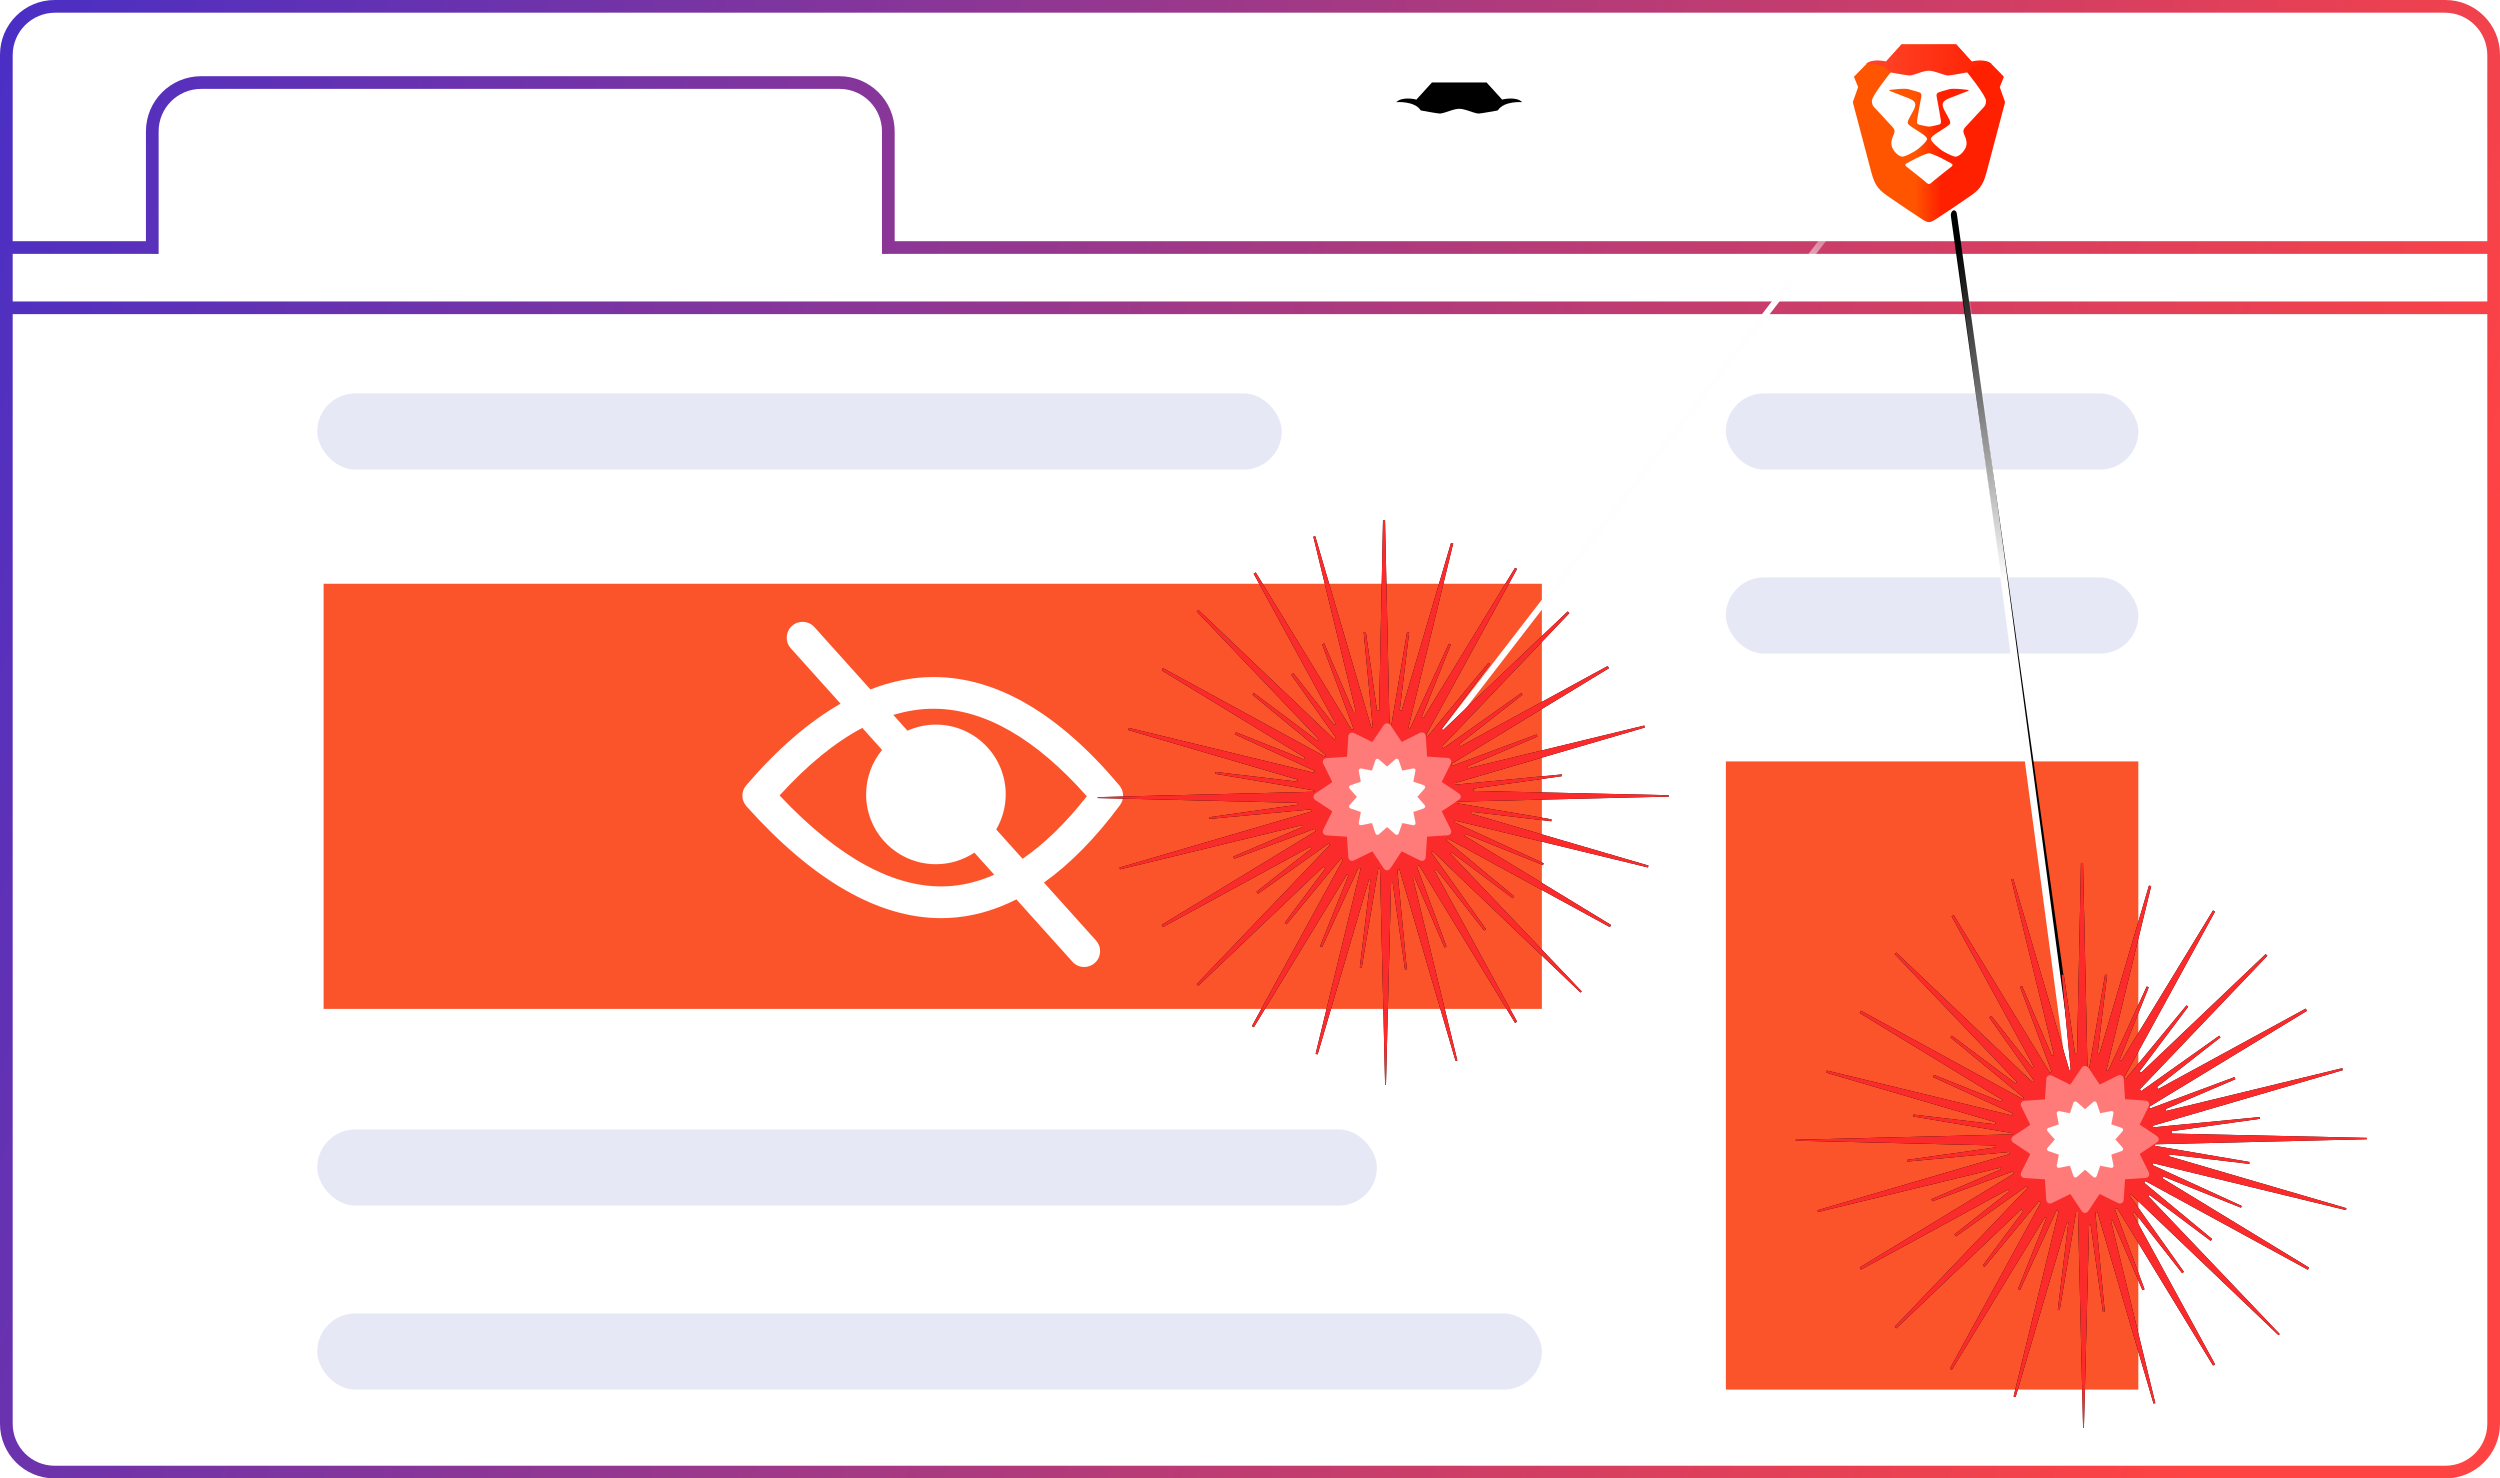<svg height="233" viewBox="0 0 394 233" width="394" xmlns="http://www.w3.org/2000/svg" xmlns:xlink="http://www.w3.org/1999/xlink"><defs><linearGradient id="a" x1="-2.165%" x2="101.497%" y1="32.514%" y2="68.408%"><stop offset="0" stop-color="#392dd1"/><stop offset="1" stop-color="#ff4343"/></linearGradient><filter id="b" height="130.3%" width="141.7%" x="-21.2%" y="-14.2%"><feMorphology in="SourceAlpha" operator="dilate" radius="1.5" result="shadowSpreadOuter1"/><feOffset dx="0" dy="2" in="shadowSpreadOuter1" result="shadowOffsetOuter1"/><feGaussianBlur in="shadowOffsetOuter1" result="shadowBlurOuter1" stdDeviation="4"/><feColorMatrix in="shadowBlurOuter1" result="shadowMatrixOuter1" type="matrix" values="0 0 0 0 1   0 0 0 0 0.265   0 0 0 0 0.265  0 0 0 1 0"/><feMerge><feMergeNode in="shadowMatrixOuter1"/><feMergeNode in="SourceGraphic"/></feMerge></filter><filter id="c" height="112.6%" width="116%" x="-8%" y="-6.3%"><feOffset dx="0" dy="0" in="SourceAlpha" result="shadowOffsetOuter1"/><feGaussianBlur in="shadowOffsetOuter1" result="shadowBlurOuter1" stdDeviation="2"/><feColorMatrix in="shadowBlurOuter1" type="matrix" values="0 0 0 0 0.936   0 0 0 0 0.122   0 0 0 0 0.122  0 0 0 1 0"/></filter><linearGradient id="d"><stop offset="0" stop-color="#fff" stop-opacity="0"/><stop offset="1" stop-color="#fefefe"/></linearGradient><linearGradient id="e" x1="61.868%" x2="50%" xlink:href="#d" y1="-2.856%" y2="14.776%"/><filter id="f" height="108.4%" width="138.7%" x="-19.4%" y="-4.2%"><feOffset dx="0" dy="0" in="SourceAlpha" result="shadowOffsetOuter1"/><feGaussianBlur in="shadowOffsetOuter1" result="shadowBlurOuter1" stdDeviation="2"/><feColorMatrix in="shadowBlurOuter1" type="matrix" values="0 0 0 0 0.936   0 0 0 0 0.122   0 0 0 0 0.122  0 0 0 1 0"/></filter><linearGradient id="g" x1="50%" x2="51.43%" xlink:href="#d" y1="13.209%" y2="47.018%"/><path id="h" d="m56.393 85.202c-2.949-10.062-5.899-20.124-8.848-30.187-.108.018-.216.036-.325.054.499 5.229.999 10.458 1.498 15.686-.099.01-.197.02-.296.03-.648-4.588-1.296-9.176-1.945-13.763-.078-.001-.156-.002-.235-.003-.27 10.66-.541 21.32-.812 31.98-.046 0-.092 0-.139 0-.268-11.374-.536-22.748-.804-34.122-.088-.004-.176-.009-.264-.012-.871 5.204-1.742 10.409-2.614 15.613-.101-.011-.202-.022-.303-.033.556-4.589 1.112-9.179 1.668-13.769-.071-.022-.141-.043-.211-.065-2.7 9.187-5.399 18.374-8.099 27.561-.108-.026-.217-.053-.326-.079 2.368-9.738 4.737-19.477 7.105-29.215l-.343-.113c-1.911 4.169-3.822 8.339-5.733 12.509-.11-.043-.22-.085-.33-.127 1.493-3.737 2.987-7.475 4.48-11.212-.08-.037-.159-.073-.238-.11-4.889 8.021-9.779 16.042-14.668 24.063-.104-.057-.208-.113-.312-.17 4.785-8.746 9.57-17.493 14.355-26.24-.099-.062-.199-.124-.299-.186-2.862 3.456-5.725 6.911-8.587 10.367l-.295-.215c2.126-2.852 4.253-5.705 6.379-8.557-.101-.096-.202-.192-.303-.287-6.562 6.248-13.124 12.496-19.686 18.744-.086-.083-.171-.166-.256-.249 6.991-7.31 13.983-14.621 20.974-21.931-.059-.076-.117-.151-.176-.227-3.714 2.638-7.428 5.276-11.142 7.914-.079-.101-.158-.202-.237-.304 2.885-2.27 5.769-4.54 8.654-6.81-.058-.095-.116-.191-.174-.286-7.739 4.214-15.478 8.428-23.217 12.642-.065-.114-.129-.228-.194-.342 8.09-4.923 16.18-9.846 24.27-14.769-.056-.119-.111-.238-.166-.358-4.229 1.57-8.458 3.14-12.686 4.709-.046-.111-.091-.221-.136-.333 3.666-1.572 7.331-3.142 10.997-4.714l-.092-.261c-9.592 2.33-19.183 4.661-28.775 6.992-.025-.094-.049-.188-.074-.282 10.079-2.947 20.158-5.894 30.237-8.841-.017-.112-.034-.226-.051-.338-5.344.503-10.687 1.007-16.031 1.509l-.025-.27c4.66-.658 9.32-1.316 13.979-1.975-.003-.097-.007-.194-.01-.291-10.51-.251-21.021-.502-31.531-.754-.001-.048-.002-.097-.003-.145 11.38-.283 22.76-.566 34.14-.85.007-.066.014-.132.02-.197-5.208-.875-10.415-1.749-15.623-2.624.011-.101.023-.201.034-.302 4.288.511 8.575 1.023 12.863 1.533.022-.107.045-.213.067-.32-8.893-2.605-17.785-5.209-26.678-7.815.027-.113.055-.226.082-.339 9.729 2.359 19.459 4.719 29.188 7.079.034-.104.067-.209.101-.314-4.178-1.91-8.355-3.82-12.533-5.729.045-.114.09-.227.136-.34 3.561 1.42 7.121 2.84 10.681 4.26.046-.098.091-.196.137-.294-7.508-4.573-15.017-9.146-22.525-13.719.067-.118.135-.236.202-.355 8.509 4.645 17.019 9.29 25.528 13.935.048-.073.096-.145.144-.218-3.856-3.175-7.712-6.349-11.568-9.524.07-.095.14-.19.209-.284 3.351 2.51 6.701 5.022 10.052 7.532.067-.067.135-.135.202-.202-6.415-6.724-12.83-13.447-19.245-20.171.081-.084.162-.167.242-.25 7.146 6.804 14.293 13.608 21.439 20.413.094-.07.188-.141.282-.211-2.357-3.326-4.712-6.653-7.069-9.979.109-.083.219-.166.329-.249 2.14 2.712 4.28 5.424 6.42 8.137.085-.047.17-.093.255-.14-4.313-7.895-8.625-15.791-12.938-23.686l.336-.193c5.047 8.275 10.093 16.549 15.14 24.824.099-.041.198-.083.297-.124-1.659-4.459-3.319-8.919-4.978-13.378.109-.042.218-.085.327-.128 1.567 3.663 3.135 7.326 4.702 10.989.106-.03.213-.06.319-.09-2.245-9.241-4.49-18.482-6.735-27.723.102-.025.204-.051.306-.076l8.838 30.139.222-.061c-.476-4.983-.951-9.966-1.427-14.948.113-.014.226-.028.34-.042.588 4.132 1.175 8.265 1.762 12.398.11-.007.22-.014.33-.02.203-9.988.407-19.976.61-29.965.109-.003.219-.006.328-.008.234 10.743.467 21.486.701 32.23.095.018.189.036.284.054.828-4.889 1.656-9.778 2.484-14.667.11.012.22.024.331.036-.496 4.095-.992 8.189-1.487 12.284.096.024.193.048.289.071l7.789-26.441c.117.029.234.057.35.086-2.354 9.681-4.709 19.362-7.063 29.044.091.03.183.059.274.089 2.029-4.44 4.059-8.88 6.088-13.321.108.042.216.085.324.127-1.53 3.813-3.059 7.625-4.589 11.438l.268.134c4.813-7.894 9.627-15.787 14.441-23.68.106.059.213.118.319.177-4.784 8.74-9.569 17.481-14.353 26.221.087.059.174.117.262.176 3.198-3.871 6.396-7.743 9.595-11.614.09.068.18.135.271.203-2.557 3.403-5.114 6.806-7.671 10.209.078.068.156.136.235.205 6.546-6.232 13.091-12.464 19.636-18.696.091.087.182.175.274.262-6.697 7.014-13.393 14.028-20.09 21.041.068.095.137.19.206.284 4.101-2.908 8.202-5.816 12.303-8.725.062.086.124.172.187.258-3.33 2.608-6.66 5.217-9.989 7.825.064.104.129.207.193.311 7.743-4.221 15.487-8.442 23.23-12.664.066.117.132.234.198.35l-24.876 15.127c.043.092.086.184.129.276 4.444-1.653 8.889-3.307 13.333-4.96.046.11.091.22.137.33-3.671 1.571-7.343 3.142-11.014 4.713.033.096.065.192.098.288 9.252-2.247 18.505-4.493 27.757-6.739.026.106.053.212.08.318-9.978 2.919-19.956 5.838-29.934 8.757.02.082.04.164.06.247 5.602-.54 11.203-1.08 16.804-1.62.01.092.02.183.03.275-4.639.651-9.277 1.302-13.917 1.953-.003.125-.007.251-.011.376 10.247.226 20.494.451 30.741.676 0.0.073.001.146.001.219-11.109.265-22.218.53-33.327.796-.018.082-.035.163-.053.245 4.97.847 9.939 1.694 14.909 2.542-.011.101-.022.202-.033.303-4.202-.498-8.404-.997-12.605-1.495-.016.098-.032.197-.048.295 9.32 2.727 18.64 5.455 27.96 8.182-.025.1-.049.2-.074.3-10.126-2.462-20.252-4.923-30.378-7.386l-.116.292c4.687 2.145 9.374 4.29 14.061 6.435-.039.093-.078.187-.117.281-4.073-1.633-8.145-3.266-12.218-4.9l-.144.278c7.695 4.686 15.391 9.373 23.086 14.06-.062.113-.124.226-.186.339-8.529-4.656-17.059-9.313-25.588-13.969-.066.09-.132.18-.199.27 3.571 2.954 7.142 5.909 10.713 8.864-.076.096-.153.192-.23.288-3.21-2.408-6.42-4.815-9.63-7.223-.065.062-.131.125-.196.187 6.898 7.238 13.797 14.475 20.695 21.713-.061.063-.122.126-.182.189-7.76-7.412-15.521-14.825-23.281-22.237-.074.059-.147.118-.22.178 2.864 4.023 5.727 8.045 8.591 12.068-.094.069-.188.137-.282.207-2.505-3.196-5.01-6.39-7.515-9.586-.097.057-.194.113-.292.17 4.333 7.929 8.666 15.86 13 23.79-.109.063-.218.126-.327.189l-15.121-24.81c-.116.047-.232.093-.348.14 1.56 4.221 3.12 8.442 4.68 12.663-.11.042-.221.084-.331.126-1.571-3.666-3.141-7.331-4.712-10.997-.083.027-.166.054-.25.081l6.991 28.718c-.096.025-.192.05-.288.075"/><filter id="i" height="1598.5%" width="1543.9%" x="-735.3%" y="-732%"><feMorphology in="SourceAlpha" operator="dilate" radius="10" result="shadowSpreadOuter1"/><feOffset dx="0" dy="0" in="shadowSpreadOuter1" result="shadowOffsetOuter1"/><feGaussianBlur in="shadowOffsetOuter1" result="shadowBlurOuter1" stdDeviation="3"/><feColorMatrix in="shadowBlurOuter1" type="matrix" values="0 0 0 0 1   0 0 0 0 1   0 0 0 0 1  0 0 0 1 0"/></filter><path id="j" d="m166.393 139.202c-2.949-10.062-5.899-20.124-8.848-30.187-.108.018-.216.036-.325.054.499 5.229.999 10.458 1.498 15.686-.099.01-.197.02-.296.03-.648-4.588-1.296-9.176-1.945-13.763-.078-.001-.156-.002-.235-.003-.27 10.66-.541 21.32-.812 31.98-.046 0-.092 0-.139 0-.268-11.374-.536-22.748-.804-34.122-.088-.004-.176-.009-.264-.012-.871 5.204-1.742 10.409-2.614 15.613-.101-.011-.202-.022-.303-.033.556-4.589 1.112-9.179 1.668-13.769-.071-.022-.141-.043-.211-.065-2.7 9.187-5.399 18.374-8.099 27.561-.108-.026-.217-.053-.326-.079 2.368-9.738 4.737-19.477 7.105-29.215l-.343-.113c-1.911 4.169-3.822 8.339-5.733 12.509-.11-.043-.22-.085-.33-.127 1.493-3.737 2.987-7.475 4.48-11.212-.08-.037-.159-.073-.238-.11-4.889 8.021-9.779 16.042-14.668 24.063-.104-.057-.208-.113-.312-.17 4.785-8.746 9.57-17.493 14.355-26.24-.099-.062-.199-.124-.299-.186-2.862 3.456-5.725 6.911-8.587 10.367l-.295-.215c2.126-2.852 4.253-5.705 6.379-8.557-.101-.096-.202-.192-.303-.287-6.562 6.248-13.124 12.496-19.686 18.744-.086-.083-.171-.166-.256-.249 6.991-7.31 13.983-14.621 20.974-21.931-.059-.076-.117-.151-.176-.227-3.714 2.638-7.428 5.276-11.142 7.914-.079-.101-.158-.202-.237-.304 2.885-2.27 5.769-4.54 8.654-6.81-.058-.095-.116-.191-.174-.286-7.739 4.214-15.478 8.428-23.217 12.642-.065-.114-.129-.228-.194-.342 8.09-4.923 16.18-9.846 24.27-14.769-.056-.119-.111-.238-.166-.358-4.229 1.57-8.458 3.14-12.686 4.709-.046-.111-.091-.221-.136-.333 3.666-1.572 7.331-3.142 10.997-4.714l-.092-.261c-9.592 2.33-19.183 4.661-28.775 6.992-.025-.094-.049-.188-.074-.282 10.079-2.947 20.158-5.894 30.237-8.841-.017-.112-.034-.226-.051-.338-5.344.503-10.687 1.007-16.031 1.509l-.025-.27c4.66-.658 9.32-1.316 13.979-1.975-.003-.097-.007-.194-.01-.291-10.51-.251-21.021-.502-31.531-.754-.001-.048-.002-.097-.003-.145 11.38-.283 22.76-.566 34.14-.85.007-.066.014-.132.02-.197-5.208-.875-10.415-1.749-15.623-2.624.011-.101.023-.201.034-.302 4.288.511 8.575 1.023 12.863 1.533.022-.107.045-.213.067-.32-8.893-2.605-17.785-5.209-26.678-7.815.027-.113.055-.226.082-.339 9.729 2.359 19.459 4.719 29.188 7.079.034-.104.067-.209.101-.314-4.178-1.91-8.355-3.82-12.533-5.729.045-.114.09-.227.136-.34 3.561 1.42 7.121 2.84 10.681 4.26.046-.098.091-.196.137-.294-7.508-4.573-15.017-9.146-22.525-13.719.067-.118.135-.236.202-.355 8.509 4.645 17.019 9.29 25.528 13.935.048-.073.096-.145.144-.218-3.856-3.175-7.712-6.349-11.568-9.524.07-.095.14-.19.209-.284 3.351 2.51 6.701 5.022 10.052 7.532.067-.067.135-.135.202-.202-6.415-6.724-12.83-13.447-19.245-20.171.081-.084.162-.167.242-.25 7.146 6.804 14.293 13.608 21.439 20.413.094-.07.188-.141.282-.211-2.357-3.326-4.712-6.653-7.069-9.979.109-.083.219-.166.329-.249 2.14 2.712 4.28 5.424 6.42 8.137.085-.047.17-.093.255-.14-4.313-7.895-8.625-15.791-12.938-23.686l.336-.193c5.047 8.275 10.093 16.549 15.14 24.824.099-.041.198-.083.297-.124-1.659-4.459-3.319-8.919-4.978-13.378.109-.042.218-.085.327-.128 1.567 3.663 3.135 7.326 4.702 10.989.106-.03.213-.06.319-.09-2.245-9.241-4.49-18.482-6.735-27.723.102-.025.204-.051.306-.076l8.838 30.139.222-.061c-.476-4.983-.951-9.966-1.427-14.948.113-.014.226-.028.34-.042.588 4.132 1.175 8.265 1.762 12.398.11-.007.22-.014.33-.02.203-9.988.407-19.976.61-29.965.109-.003.219-.006.328-.008.234 10.743.467 21.486.701 32.23.095.018.189.036.284.054.828-4.889 1.656-9.778 2.484-14.667.11.012.22.024.331.036-.496 4.095-.992 8.189-1.487 12.284.096.024.193.048.289.071l7.789-26.441c.117.029.234.057.35.086-2.354 9.681-4.709 19.362-7.063 29.044.091.03.183.059.274.089 2.029-4.44 4.059-8.88 6.088-13.321.108.042.216.085.324.127-1.53 3.813-3.059 7.625-4.589 11.438l.268.134c4.813-7.894 9.627-15.787 14.441-23.68.106.059.213.118.319.177-4.784 8.74-9.569 17.481-14.353 26.221.087.059.174.117.262.176 3.198-3.871 6.396-7.743 9.595-11.614.09.068.18.135.271.203-2.557 3.403-5.114 6.806-7.671 10.209.078.068.156.136.235.205 6.546-6.232 13.091-12.464 19.636-18.696.091.087.182.175.274.262-6.697 7.014-13.393 14.028-20.09 21.041.068.095.137.19.206.284 4.101-2.908 8.202-5.816 12.303-8.725.062.086.124.172.187.258-3.33 2.608-6.66 5.217-9.989 7.825.064.104.129.207.193.311 7.743-4.221 15.487-8.442 23.23-12.664.066.117.132.234.198.35l-24.876 15.127c.043.092.086.184.129.276 4.444-1.653 8.889-3.307 13.333-4.96.046.11.091.22.137.33-3.671 1.571-7.343 3.142-11.014 4.713.033.096.065.192.098.288 9.252-2.247 18.505-4.493 27.757-6.739.026.106.053.212.08.318-9.978 2.919-19.956 5.838-29.934 8.757.02.082.04.164.06.247 5.602-.54 11.203-1.08 16.804-1.62.01.092.02.183.03.275-4.639.651-9.277 1.302-13.917 1.953-.003.125-.007.251-.011.376 10.247.226 20.494.451 30.741.676 0.0.073.001.146.001.219-11.109.265-22.218.53-33.327.796-.018.082-.035.163-.053.245 4.97.847 9.939 1.694 14.909 2.542-.011.101-.022.202-.033.303-4.202-.498-8.404-.997-12.605-1.495-.016.098-.032.197-.048.295 9.32 2.727 18.64 5.455 27.96 8.182-.025.1-.049.2-.074.3-10.126-2.462-20.252-4.923-30.378-7.386l-.116.292c4.687 2.145 9.374 4.29 14.061 6.435-.039.093-.078.187-.117.281-4.073-1.633-8.145-3.266-12.218-4.9l-.144.278c7.695 4.686 15.391 9.373 23.086 14.06-.062.113-.124.226-.186.339-8.529-4.656-17.059-9.313-25.588-13.969-.066.09-.132.18-.199.27 3.571 2.954 7.142 5.909 10.713 8.864-.076.096-.153.192-.23.288-3.21-2.408-6.42-4.815-9.63-7.223-.065.062-.131.125-.196.187 6.898 7.238 13.797 14.475 20.695 21.713-.061.063-.122.126-.182.189-7.76-7.412-15.521-14.825-23.281-22.237-.074.059-.147.118-.22.178 2.864 4.023 5.727 8.045 8.591 12.068-.094.069-.188.137-.282.207-2.505-3.196-5.01-6.39-7.515-9.586-.097.057-.194.113-.292.17 4.333 7.929 8.666 15.86 13 23.79-.109.063-.218.126-.327.189l-15.121-24.81c-.116.047-.232.093-.348.14 1.56 4.221 3.12 8.442 4.68 12.663-.11.042-.221.084-.331.126-1.571-3.666-3.141-7.331-4.712-10.997-.083.027-.166.054-.25.081l6.991 28.718c-.096.025-.192.05-.288.075"/><filter id="k" height="1598.5%" width="1543.9%" x="-735.3%" y="-732%"><feMorphology in="SourceAlpha" operator="dilate" radius="10" result="shadowSpreadOuter1"/><feOffset dx="0" dy="0" in="shadowSpreadOuter1" result="shadowOffsetOuter1"/><feGaussianBlur in="shadowOffsetOuter1" result="shadowBlurOuter1" stdDeviation="3"/><feColorMatrix in="shadowBlurOuter1" type="matrix" values="0 0 0 0 1   0 0 0 0 1   0 0 0 0 1  0 0 0 1 0"/></filter><linearGradient id="l" x1="0%" x2="100%" y1="50.706%" y2="50.706%"><stop offset="0" stop-color="#f50"/><stop offset=".41" stop-color="#f50"/><stop offset=".582" stop-color="#ff2000"/><stop offset="1" stop-color="#ff2000"/></linearGradient><linearGradient id="m" x1="2.148%" x2="100%" y1="50.706%" y2="50.706%"><stop offset="0" stop-color="#ff452a"/><stop offset="1" stop-color="#ff2000"/></linearGradient></defs><g fill="none" fill-rule="evenodd"><path d="m392 38.009h-251v-17.303c0-4.799-3.898-8.697-8.701-8.697h-100.598c-4.81 0-8.701 3.891-8.701 8.697v17.303h-21v-29.317c0-3.695 3-6.692 6.698-6.692h376.604c3.7 0 6.698 2.994 6.698 6.692zm0 9.502h-390v-7.502h21.971c.01 0 .019.006.029.006h1v-2.006-5.001-12.302c0-3.701 2.995-6.697 6.701-6.697h100.598c3.699 0 6.701 3.003 6.701 6.697v12.302 5.001 2.006h1c.01 0 .019-.006.029-.006h251.971zm0 176.869c0 3.653-2.967 6.62-6.611 6.62h-376.778c-3.651 0-6.611-2.963-6.611-6.62v-174.868h390zm-6.611-224.38h-.087-376.604-.087c-4.749 0-8.611 3.863-8.611 8.62v.072 30.317 185.371c0 4.761 3.855 8.62 8.611 8.62h376.778c4.749 0 8.611-3.863 8.611-8.62v-185.371-30.317-.072c0-4.761-3.855-8.62-8.611-8.62z" fill="url(#a)" fill-rule="nonzero"/><path d="m272 219h65v-99h-65zm-221-60h192v-67h-192z" fill="#fb542b"/><g fill="#e6e8f5"><rect height="12" rx="6" width="152" x="50" y="62"/><rect height="12" rx="6" width="65" x="272" y="62"/><rect height="12" rx="6" width="65" x="272" y="91"/><rect height="12" rx="6" width="167" x="50" y="178"/><rect height="12" rx="6" width="193" x="50" y="207"/></g><path d="m161.158 135.345-4.155-4.624c.946-1.624 1.497-3.506 1.497-5.522 0-6.075-4.925-11-11-11-1.597 0-3.111.348-4.48.96l-2.231-2.483c2.176-.662 4.334-.997 6.467-.976 7.89.041 15.966 4.679 24.027 13.792-3.315 4.226-6.697 7.506-10.125 9.853m-11.933 4.333c-8.221.377-17.07-4.434-26.363-14.315 4.371-4.818 8.732-8.369 13.039-10.646l3.121 3.474c-1.575 1.903-2.522 4.345-2.522 7.008 0 6.076 4.925 11 11 11 2.242 0 4.325-.674 6.063-1.826l3.13 3.483c-2.472 1.09-4.963 1.706-7.468 1.822m27.284-12.794c.688-.93.649-2.211-.095-3.097-9.48-11.286-19.281-17.035-29.131-17.087-.045 0-.09-.001-.135-.001-3.322 0-6.65.665-9.973 1.955l-8.829-9.826c-.923-1.026-2.503-1.111-3.53-.188s-1.112 2.503-.189 3.53l7.844 8.73c-4.989 2.851-9.957 7.143-14.869 12.867-.816.952-.801 2.362.035 3.296 10.488 11.709 20.802 17.636 30.68 17.636.38 0 .76-.009 1.14-.026 3.643-.17 7.222-1.155 10.725-2.933l8.834 9.831c.494.549 1.175.829 1.86.829.595 0 1.193-.212 1.67-.641 1.027-.923 1.112-2.503.189-3.53l-8.212-9.139c4.122-2.933 8.127-6.997 11.986-12.206" fill="#fff"/><g filter="url(#b)" transform="translate(220 11)"><use fill="#000" filter="url(#c)" xlink:href="#n"/><path d="m2.583 109c-.054 0-.11-.003-.164-.009-.309-.035-.486-.158-.394-.277l79.834-103.555c.09-.118.415-.184.723-.15.309.035.486.158.395.277l-79.835 103.555c-.073.097-.307.159-.558.159" fill="url(#e)"/><path d="m112.962 163.994c-.204 0-.393-.194-.458-.501l-30.039-141.571c-.08-.375.06-.778.313-.897.254-.116.522.09.602.468l30.04 141.571c.08.375-.06.778-.313.897-.048.021-.097.033-.145.033" fill="#000" filter="url(#f)" transform="matrix(.998 .07 -.07 .998 6.691 -6.607)"/><path d="m112.917 163.959c-.223 0-.431-.22-.502-.567l-32.946-160.381c-.087-.424.066-.881.343-1.016.279-.131.573.102.66.53l32.947 160.381c.087.424-.066.881-.343 1.016-.053.024-.106.037-.159.037" fill="url(#g)" transform="matrix(.998 .07 -.07 .998 6.022 -6.525)"/></g><g transform="translate(173 82)"><use fill="#000" filter="url(#i)" xlink:href="#h"/><use fill="#fb2b2b" fill-rule="evenodd" xlink:href="#h"/><path d="m39.289 37.265c.036-.544.072-1.083.107-1.621.034-.528.062-1.058.101-1.586.036-.489.469-.738.914-.522.864.421 1.725.85 2.587 1.276.02.01.041.018.061.027.213.102.216.105.347-.089.546-.805 1.093-1.611 1.631-2.422.307-.465.876-.412 1.147.01.558.868 1.143 1.72 1.725 2.591.379-.187.755-.373 1.13-.56.57-.283 1.139-.567 1.709-.849.49-.242.924.021.957.57.06 1.019.128 2.036.193 3.054.002.027.007.055.012.092.607.04 1.212.08 1.816.12.461.03.923.056 1.385.092.497.038.742.472.521.921-.307.626-.617 1.25-.926 1.875-.162.327-.322.654-.49.994.446.296.886.588 1.325.881.469.314.953.608 1.399.951.375.287.375.676.008.942-.789.569-1.61 1.095-2.418 1.639-.101.067-.2.136-.309.211.273.554.541 1.099.81 1.643.2.406.403.812.602 1.22.216.442-.021.882-.51.918-1.067.079-2.135.144-3.219.217-.03.464-.061.929-.091 1.394-.04.618-.075 1.236-.122 1.853-.034.452-.474.691-.895.488-.622-.301-1.24-.609-1.86-.914-.297-.146-.598-.288-.891-.443-.108-.058-.167-.04-.229.054-.325.495-.651.989-.979 1.482-.257.387-.497.788-.782 1.153-.25.317-.713.328-.978-.058-.586-.857-1.156-1.726-1.725-2.595-.077-.118-.14-.068-.217-.03-.903.446-1.805.892-2.709 1.336-.487.241-.912-.016-.944-.557-.06-1.013-.127-2.025-.192-3.037-.002-.037-.011-.075-.019-.122-.511-.034-1.016-.066-1.522-.098-.55-.035-1.102-.063-1.651-.106-.537-.042-.772-.465-.534-.95.437-.887.878-1.774 1.321-2.66.062-.123.083-.19-.065-.287-.833-.543-1.647-1.115-2.485-1.651-.44-.281-.449-.781-.017-1.073.675-.454 1.354-.9 2.031-1.352.183-.122.366-.247.54-.383.032-.026.046-.121.026-.163-.454-.928-.919-1.851-1.37-2.78-.201-.413.055-.846.517-.88.945-.07 1.892-.125 2.837-.187.127-.008.254-.018.39-.029" fill="#ff7b79"/><path d="m40.84 43.585c-.193-.22-.382-.437-.573-.654-.187-.212-.376-.423-.562-.637-.172-.198-.102-.457.148-.542.487-.168.975-.331 1.461-.496.012-.004.023-.007.034-.012.119-.042.122-.043.098-.165-.099-.51-.196-1.022-.3-1.532-.059-.291.176-.486.439-.43.54.118 1.083.218 1.633.328.072-.214.144-.426.216-.638.108-.323.216-.645.325-.968.094-.277.358-.34.578-.146.409.362.819.721 1.229 1.081.011.01.023.018.04.031.245-.214.488-.428.732-.641.186-.163.371-.328.559-.489.202-.174.459-.102.546.152.12.352.239.706.358 1.058.063.184.126.368.191.561.28-.056.557-.113.835-.168.297-.059.59-.13.889-.169.25-.034.398.114.36.353-.083.514-.195 1.023-.295 1.534-.012.064-.023.127-.037.196.313.107.621.212.928.315.229.078.46.155.689.234.249.086.326.34.155.539-.375.433-.753.862-1.136 1.298.164.187.329.375.494.562.218.248.439.496.655.745.158.184.082.441-.154.523-.349.122-.699.239-1.049.359-.168.056-.335.117-.505.168-.062.019-.078.048-.066.108.064.31.128.619.19.93.049.244.111.485.141.731.026.214-.146.394-.392.348-.546-.103-1.09-.216-1.634-.33-.074-.015-.078.028-.093.072-.174.509-.346 1.02-.52 1.528-.094.274-.351.339-.568.146-.406-.36-.814-.717-1.222-1.076-.015-.013-.032-.023-.053-.038-.206.181-.409.359-.613.537-.222.195-.441.393-.665.585-.219.187-.468.116-.561-.157-.171-.501-.34-1.003-.507-1.505-.023-.07-.041-.103-.133-.083-.521.11-1.046.201-1.565.315-.272.059-.466-.126-.412-.4.083-.426.171-.852.256-1.278.023-.116.045-.232.059-.349.003-.022-.028-.064-.051-.071-.523-.18-1.048-.353-1.571-.533-.233-.081-.299-.341-.137-.528.331-.383.668-.762 1.002-1.143.045-.051.089-.103.137-.158" fill="#fefefe"/><use fill="#000" filter="url(#k)" xlink:href="#j"/><use fill="#fb2b2b" fill-rule="evenodd" xlink:href="#j"/><path d="m149.289 91.265c.036-.544.072-1.083.107-1.621.034-.528.062-1.058.101-1.586.036-.489.469-.738.914-.522.864.421 1.725.85 2.587 1.276.02.01.041.018.061.027.213.102.216.105.347-.089.546-.805 1.093-1.611 1.631-2.422.307-.465.876-.412 1.147.01.558.868 1.143 1.72 1.725 2.591.379-.187.755-.373 1.13-.56.57-.283 1.139-.567 1.709-.849.49-.242.924.021.957.57.06 1.019.128 2.036.193 3.054.002.027.007.055.012.092.607.04 1.212.08 1.816.12.461.03.923.056 1.385.092.497.038.742.472.521.921-.307.626-.617 1.25-.926 1.875-.162.327-.322.654-.49.994.446.296.886.588 1.325.881.469.314.953.608 1.399.951.375.287.375.676.008.942-.789.569-1.61 1.095-2.418 1.639-.101.067-.2.136-.309.211.273.554.541 1.099.81 1.643.2.406.403.812.602 1.22.216.442-.021.882-.51.918-1.067.079-2.135.144-3.219.217-.03.464-.061.929-.091 1.394-.04.618-.075 1.236-.122 1.853-.034.452-.474.691-.895.488-.622-.301-1.24-.609-1.86-.914-.297-.146-.598-.288-.891-.443-.108-.058-.167-.04-.229.054-.325.495-.651.989-.979 1.482-.257.387-.497.788-.782 1.153-.25.317-.713.328-.978-.058-.586-.857-1.156-1.726-1.725-2.595-.077-.118-.14-.068-.217-.03-.903.446-1.805.892-2.709 1.336-.487.241-.912-.016-.944-.557-.06-1.013-.127-2.025-.192-3.037-.002-.037-.011-.075-.019-.122-.511-.034-1.016-.066-1.522-.098-.55-.035-1.102-.063-1.651-.106-.537-.042-.772-.465-.534-.95.437-.887.878-1.774 1.321-2.66.062-.123.083-.19-.065-.287-.833-.543-1.647-1.115-2.485-1.651-.44-.281-.449-.781-.017-1.073.675-.454 1.354-.9 2.031-1.352.183-.122.366-.247.54-.383.032-.026.046-.121.026-.163-.454-.928-.919-1.851-1.37-2.78-.201-.413.055-.846.517-.88.945-.07 1.892-.125 2.837-.187.127-.008.254-.018.39-.029" fill="#ff7b79"/><path d="m150.84 97.585c-.193-.22-.382-.437-.573-.654-.187-.212-.376-.423-.562-.637-.172-.198-.102-.457.148-.542.487-.168.975-.331 1.461-.496.012-.004.023-.007.034-.012.119-.042.122-.043.098-.165-.099-.51-.196-1.022-.3-1.532-.059-.291.176-.486.439-.43.54.118 1.083.218 1.633.328.072-.214.144-.426.216-.638.108-.323.216-.645.325-.968.094-.277.358-.34.578-.146.409.362.819.721 1.229 1.081.011.01.023.018.04.031.245-.214.488-.428.732-.641.186-.163.371-.328.559-.489.202-.174.459-.102.546.152.12.352.239.706.358 1.058.063.184.126.368.191.561.28-.056.557-.113.835-.168.297-.059.59-.13.889-.169.25-.034.398.114.36.353-.083.514-.195 1.023-.295 1.534-.012.064-.023.127-.037.196.313.107.621.212.928.315.229.078.46.155.689.234.249.086.326.34.155.539-.375.433-.753.862-1.136 1.298.164.187.329.375.494.562.218.248.439.496.655.745.158.184.082.441-.154.523-.349.122-.699.239-1.049.359-.168.056-.335.117-.505.168-.062.019-.078.048-.066.108.064.31.128.619.19.93.049.244.111.485.141.731.026.214-.146.394-.392.348-.546-.103-1.09-.216-1.634-.33-.074-.015-.078.028-.093.072-.174.509-.346 1.02-.52 1.528-.094.274-.351.339-.568.146-.406-.36-.814-.717-1.222-1.076-.015-.013-.032-.023-.053-.038-.206.181-.409.359-.613.537-.222.195-.441.393-.665.585-.219.187-.468.116-.561-.157-.171-.501-.34-1.003-.507-1.505-.023-.07-.041-.103-.133-.083-.521.11-1.046.201-1.565.315-.272.059-.466-.126-.412-.4.083-.426.171-.852.256-1.278.023-.116.045-.232.059-.349.003-.022-.028-.064-.051-.071-.523-.18-1.048-.353-1.571-.533-.233-.081-.299-.341-.137-.528.331-.383.668-.762 1.002-1.143.045-.051.089-.103.137-.158" fill="#fefefe"/></g><g fill-rule="nonzero" transform="translate(292 7)"><path d="m23.16 6.717.66-1.612s-.84-.895-1.86-1.91c-1.02-1.015-3.18-.418-3.18-.418l-2.46-2.777h-4.32-4.32l-2.46 2.777s-2.16-.597-3.18.418c-1.02 1.015-1.86 1.91-1.86 1.91l.66 1.612-.84 2.388s2.47 9.31 2.76 10.447c.57 2.239.96 3.104 2.58 4.239 1.62 1.134 4.56 3.104 5.04 3.403.48.298 1.08.807 1.62.807s1.14-.508 1.62-.807 3.42-2.269 5.04-3.403c1.62-1.134 2.01-2 2.58-4.239.289-1.137 2.76-10.447 2.76-10.447z" fill="url(#l)"/><path d="m17.923 4.27s3.077 3.801 3.077 4.613c0 .812-.387 1.027-.776 1.449-.389.422-2.089 2.267-2.307 2.503-.218.237-.673.596-.405 1.242.267.646.662 1.469.223 2.303-.439.834-1.19 1.391-1.671 1.299-.481-.092-1.612-.696-2.028-.971-.416-.276-1.733-1.386-1.733-1.811 0-.425 1.362-1.188 1.614-1.361.252-.173 1.4-.844 1.423-1.107.023-.263.015-.341-.324-.991-.339-.651-.949-1.519-.847-2.096.102-.578 1.085-.878 1.787-1.149.702-.271 2.054-.782 2.223-.862.169-.08.125-.155-.386-.205-.511-.05-1.963-.246-2.617-.06-.654.186-1.772.47-1.863.62-.091.15-.17.155-.077.674.093.519.572 3.008.618 3.45.047.442.137.734-.329.843-.467.109-1.252.298-1.522.298s-1.055-.189-1.522-.298c-.467-.109-.376-.401-.329-.843.047-.442.525-2.931.618-3.45.093-.519.013-.524-.077-.674-.091-.15-1.209-.434-1.863-.62-.654-.186-2.106.01-2.617.06s-.555.125-.386.205c.169.08 1.521.591 2.223.862.702.271 1.686.571 1.787 1.149.102.578-.509 1.446-.847 2.096-.339.651-.348.728-.324.991.023.263 1.171.934 1.423 1.107.252.173 1.614.936 1.614 1.361 0 .425-1.318 1.535-1.733 1.811-.416.276-1.546.879-2.028.971-.481.092-1.233-.465-1.671-1.299-.439-.834-.044-1.657.223-2.303.267-.646-.187-1.005-.405-1.242-.218-.237-1.918-2.081-2.307-2.503-.389-.422-.776-.637-.776-1.449 0-.812 3.077-4.613 3.077-4.613s2.597.507 2.947.507c.35 0 1.109-.298 1.809-.537.7-.238 1.167-.24 1.167-.24s.467.002 1.167.24c.7.238 1.459.537 1.809.537s2.947-.507 2.947-.507zm-2.307 14.538c.19.122.074.352-.099.477-.174.125-2.505 1.97-2.732 2.174-.226.204-.559.541-.785.541s-.559-.337-.785-.541c-.226-.204-2.558-2.049-2.732-2.174-.174-.125-.29-.355-.099-.477.191-.122.786-.429 1.609-.864.822-.435 1.847-.804 2.007-.804s1.185.37 2.007.804c.822.435 1.418.742 1.609.864z" fill="#fff"/><g fill="url(#m)" transform="translate(2)"><path id="n" d="m16.733 2.695-2.451-2.695h-4.304-4.304l-2.451 2.695s-2.152-.579-3.168.406c0 0 2.869-.251 3.856 1.304 0 0 2.66.493 3.019.493.359 0 1.136-.29 1.853-.522.717-.232 1.196-.233 1.196-.233s.478.002 1.196.233c.717.232 1.495.522 1.853.522.359 0 3.019-.493 3.019-.493.986-1.555 3.856-1.304 3.856-1.304-1.016-.985-3.168-.406-3.168-.406"/></g></g></g></svg>